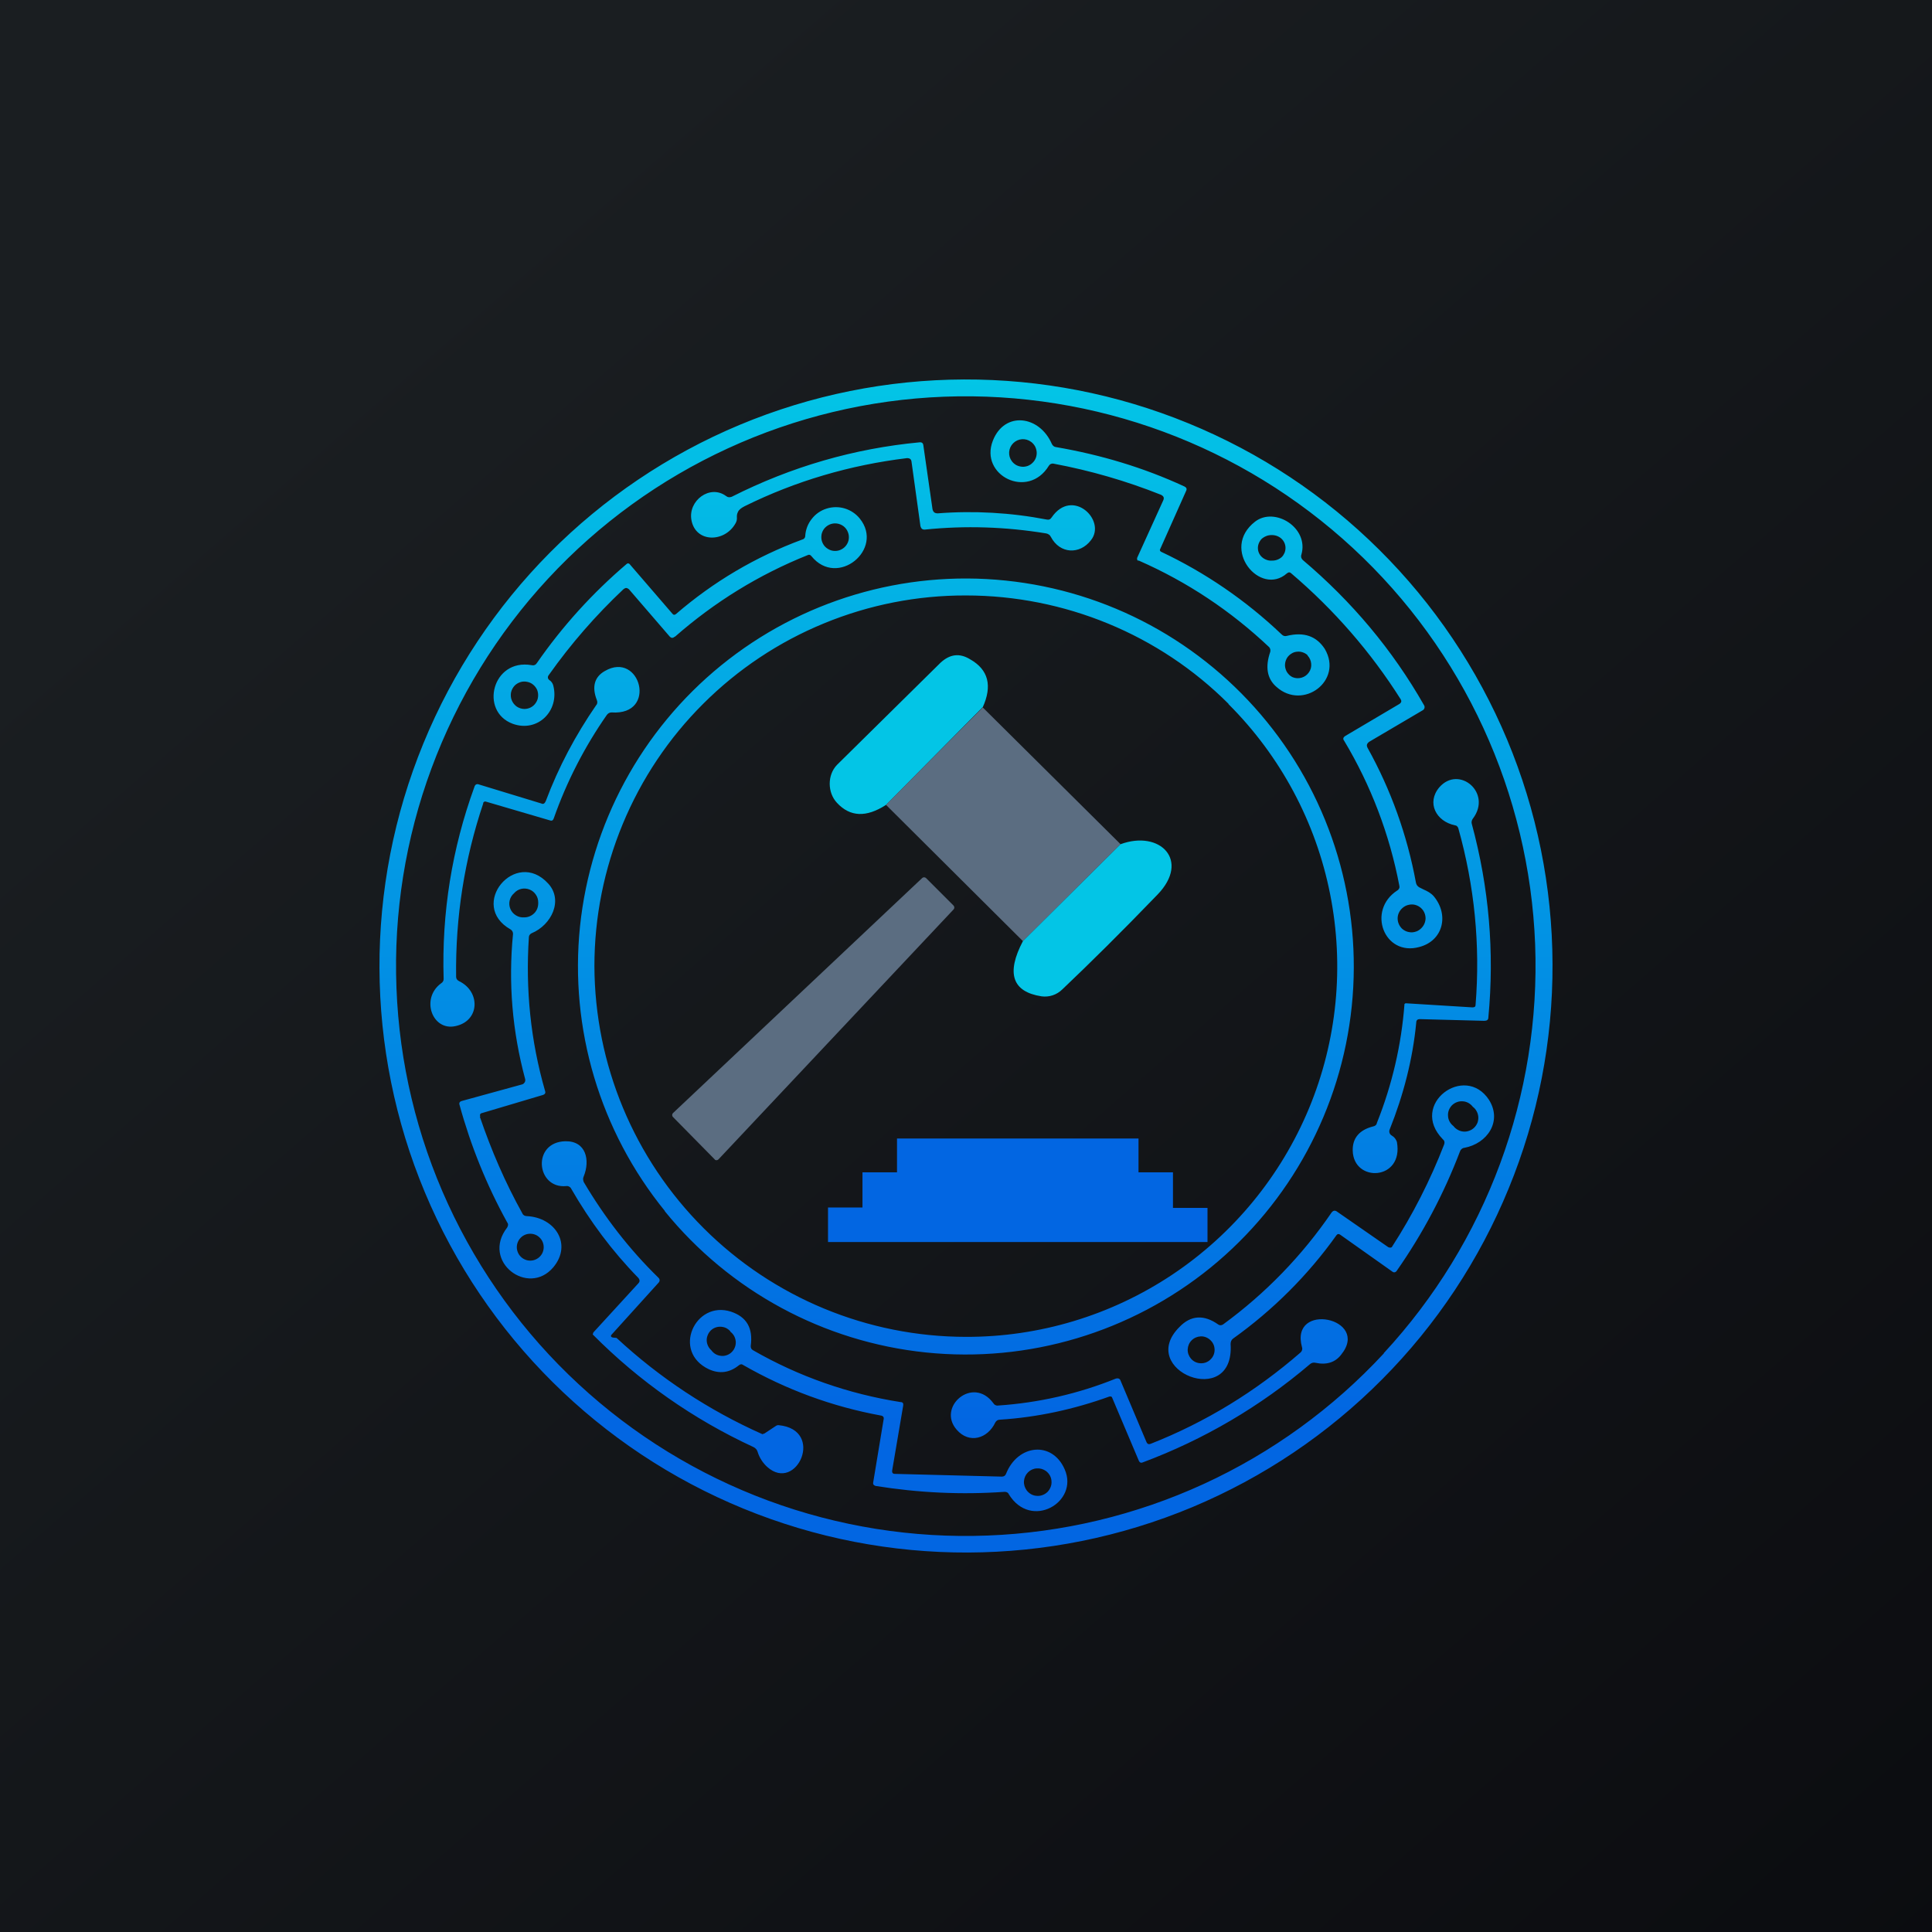 <svg width="24" height="24" viewBox="0 0 24 24" fill="none" xmlns="http://www.w3.org/2000/svg">
<g clip-path="url(#clip0_31_7004)">
<path d="M0 0H24V24H0V0Z" fill="url(#paint0_linear_31_7004)"/>
<path d="M12.206 8.786L11.006 9.999C10.761 10.157 10.56 10.149 10.397 9.973C10.277 9.845 10.277 9.626 10.397 9.502L11.683 8.233C11.799 8.126 11.919 8.109 12.051 8.19C12.279 8.319 12.33 8.52 12.206 8.79V8.786Z" fill="#03C5E6"/>
<path d="M12.206 8.786L13.92 10.487L12.707 11.691L11.006 9.998L12.206 8.79V8.786Z" fill="#5B6D81"/>
<path d="M12.707 11.691L13.92 10.487C14.409 10.307 14.79 10.688 14.379 11.113C13.929 11.58 13.534 11.97 13.196 12.291C13.162 12.324 13.122 12.349 13.077 12.364C13.033 12.379 12.985 12.383 12.939 12.377C12.574 12.321 12.497 12.09 12.707 11.691Z" fill="#03C5E6"/>
<path d="M8.357 13.83L11.456 10.907C11.462 10.901 11.47 10.898 11.479 10.898C11.488 10.898 11.496 10.901 11.503 10.907L11.846 11.25C11.852 11.257 11.855 11.265 11.855 11.274C11.855 11.283 11.852 11.291 11.846 11.297L8.927 14.4C8.922 14.406 8.915 14.411 8.907 14.412C8.899 14.414 8.891 14.412 8.884 14.409C8.881 14.406 8.878 14.403 8.876 14.4L8.361 13.877C8.356 13.873 8.352 13.866 8.351 13.859C8.349 13.852 8.35 13.845 8.353 13.839C8.353 13.839 8.353 13.83 8.361 13.83H8.357Z" fill="#5B6D81"/>
<path d="M9.236 18.741C11.024 19.475 13.03 19.467 14.812 18.722C15.695 18.352 16.496 17.813 17.17 17.134C17.845 16.455 18.378 15.65 18.741 14.764C19.105 13.879 19.29 12.931 19.286 11.974C19.283 11.017 19.091 10.07 18.722 9.188C18.352 8.305 17.813 7.504 17.134 6.83C16.455 6.155 15.65 5.622 14.764 5.259C12.976 4.525 10.97 4.533 9.188 5.278C7.405 6.024 5.992 7.448 5.259 9.236C4.525 11.024 4.533 13.03 5.278 14.812C6.024 16.595 7.448 18.008 9.236 18.741ZM17.19 16.813C16.558 17.495 15.798 18.046 14.954 18.434C14.109 18.822 13.196 19.04 12.268 19.075C11.339 19.111 10.412 18.963 9.54 18.64C8.669 18.317 7.869 17.826 7.187 17.194C6.505 16.563 5.955 15.803 5.566 14.958C5.178 14.114 4.96 13.201 4.925 12.272C4.889 11.343 5.037 10.416 5.36 9.545C5.683 8.673 6.174 7.873 6.806 7.191C8.081 5.814 9.851 5 11.727 4.928C13.602 4.857 15.429 5.533 16.806 6.808C18.183 8.083 18.997 9.853 19.07 11.729C19.141 13.604 18.465 15.432 17.19 16.809V16.813ZM15.921 7.881C15.48 7.461 14.973 7.113 14.421 6.853C14.409 6.844 14.404 6.831 14.413 6.819L14.734 6.099C14.747 6.073 14.739 6.056 14.713 6.043C14.203 5.807 13.671 5.649 13.119 5.554C13.107 5.553 13.097 5.549 13.088 5.542C13.079 5.535 13.072 5.526 13.067 5.516C12.913 5.16 12.48 5.104 12.334 5.473C12.163 5.906 12.771 6.21 13.029 5.786C13.035 5.776 13.044 5.768 13.054 5.763C13.065 5.759 13.077 5.757 13.089 5.76C13.547 5.846 13.989 5.974 14.421 6.146C14.456 6.163 14.464 6.184 14.451 6.214L14.13 6.921C14.126 6.928 14.124 6.936 14.125 6.944C14.125 6.951 14.129 6.959 14.134 6.964H14.147C14.752 7.23 15.291 7.59 15.767 8.04C15.78 8.057 15.784 8.074 15.78 8.096C15.716 8.28 15.737 8.43 15.857 8.533C16.187 8.829 16.689 8.456 16.457 8.061C16.354 7.903 16.2 7.847 15.986 7.899C15.96 7.907 15.939 7.899 15.921 7.881ZM12.81 5.49C12.83 5.505 12.846 5.524 12.858 5.545C12.869 5.567 12.876 5.591 12.878 5.615C12.88 5.64 12.876 5.664 12.868 5.687C12.859 5.71 12.846 5.731 12.828 5.748C12.811 5.766 12.79 5.779 12.767 5.788C12.744 5.796 12.72 5.8 12.695 5.798C12.671 5.796 12.647 5.789 12.625 5.778C12.604 5.766 12.585 5.75 12.57 5.73C12.545 5.697 12.533 5.656 12.536 5.615C12.539 5.574 12.557 5.535 12.586 5.506C12.615 5.477 12.654 5.459 12.695 5.456C12.736 5.453 12.777 5.465 12.81 5.49ZM16.243 8.143C16.269 8.171 16.285 8.207 16.288 8.245C16.292 8.283 16.282 8.321 16.26 8.352C16.238 8.384 16.207 8.407 16.17 8.418C16.133 8.429 16.094 8.427 16.059 8.413C16.037 8.403 16.017 8.388 16.002 8.369C15.986 8.351 15.975 8.329 15.969 8.306C15.962 8.283 15.961 8.259 15.965 8.235C15.969 8.211 15.978 8.188 15.991 8.168C16.005 8.148 16.022 8.132 16.043 8.119C16.063 8.106 16.086 8.098 16.11 8.096C16.134 8.093 16.158 8.095 16.181 8.103C16.204 8.11 16.225 8.122 16.243 8.139V8.143ZM11.649 6.377C12.101 6.342 12.557 6.368 13.003 6.454C13.029 6.459 13.046 6.454 13.063 6.429C13.32 6.051 13.749 6.463 13.552 6.711C13.414 6.891 13.166 6.883 13.054 6.669C13.048 6.657 13.04 6.647 13.029 6.64C13.019 6.633 13.007 6.628 12.994 6.626C12.493 6.544 11.992 6.527 11.486 6.579C11.456 6.579 11.443 6.566 11.434 6.536L11.323 5.734C11.319 5.704 11.302 5.691 11.267 5.691C10.56 5.777 9.887 5.974 9.253 6.287C9.21 6.309 9.18 6.33 9.167 6.36C9.156 6.381 9.152 6.405 9.154 6.429C9.156 6.454 9.15 6.479 9.137 6.501C9.004 6.741 8.64 6.746 8.589 6.459C8.546 6.219 8.82 6.013 9.021 6.163C9.043 6.18 9.064 6.18 9.09 6.171C9.827 5.799 10.607 5.571 11.43 5.494C11.451 5.494 11.464 5.503 11.469 5.524L11.584 6.326C11.593 6.364 11.614 6.377 11.649 6.377ZM8.383 7.911C8.876 7.479 9.424 7.14 10.033 6.896C10.05 6.887 10.067 6.891 10.08 6.909C10.402 7.307 10.989 6.823 10.68 6.441C10.632 6.382 10.567 6.338 10.493 6.316C10.42 6.294 10.341 6.295 10.268 6.318C10.195 6.341 10.131 6.385 10.084 6.446C10.036 6.506 10.008 6.579 10.003 6.656C10.003 6.681 9.986 6.699 9.964 6.703C9.386 6.917 8.863 7.226 8.396 7.629C8.379 7.641 8.366 7.641 8.353 7.624L7.821 7.007C7.817 7.002 7.811 6.999 7.804 6.999C7.8 6.998 7.796 6.999 7.793 7C7.789 7.002 7.786 7.004 7.783 7.007C7.36 7.367 6.985 7.781 6.669 8.237C6.662 8.248 6.653 8.257 6.641 8.261C6.629 8.266 6.616 8.266 6.604 8.263C6.116 8.177 5.953 8.837 6.369 8.991C6.677 9.103 6.951 8.833 6.874 8.52C6.869 8.497 6.857 8.476 6.84 8.46L6.823 8.447C6.801 8.43 6.801 8.404 6.819 8.383C7.091 7.999 7.401 7.643 7.744 7.32C7.77 7.299 7.787 7.299 7.813 7.32L8.319 7.907C8.34 7.929 8.361 7.929 8.383 7.907V7.911ZM10.534 6.613C10.544 6.639 10.547 6.666 10.544 6.694C10.541 6.721 10.531 6.747 10.515 6.77C10.5 6.792 10.479 6.811 10.454 6.824C10.43 6.837 10.403 6.844 10.376 6.844C10.344 6.845 10.313 6.836 10.287 6.82C10.259 6.804 10.237 6.781 10.223 6.754C10.208 6.726 10.201 6.695 10.203 6.663C10.204 6.632 10.215 6.602 10.232 6.576C10.25 6.55 10.275 6.53 10.303 6.517C10.332 6.504 10.363 6.499 10.395 6.503C10.426 6.507 10.455 6.519 10.48 6.538C10.505 6.558 10.523 6.583 10.534 6.613ZM6.673 8.571C6.683 8.597 6.687 8.626 6.684 8.654C6.682 8.681 6.672 8.708 6.656 8.731C6.641 8.755 6.619 8.774 6.595 8.787C6.57 8.8 6.542 8.807 6.514 8.807C6.481 8.807 6.448 8.796 6.42 8.778C6.393 8.759 6.371 8.732 6.358 8.701C6.345 8.67 6.342 8.636 6.348 8.603C6.355 8.57 6.371 8.54 6.394 8.516C6.414 8.496 6.439 8.482 6.466 8.473C6.492 8.465 6.521 8.464 6.548 8.47C6.576 8.475 6.602 8.487 6.623 8.505C6.645 8.523 6.662 8.546 6.673 8.571ZM15.986 7.123C15.656 7.414 15.154 6.819 15.591 6.48C15.836 6.291 16.264 6.557 16.166 6.891C16.157 6.917 16.166 6.939 16.183 6.956C16.791 7.47 17.297 8.07 17.692 8.764C17.697 8.773 17.698 8.784 17.696 8.794C17.693 8.805 17.687 8.814 17.679 8.82L17.01 9.214C16.98 9.236 16.971 9.257 16.989 9.291C17.279 9.812 17.481 10.377 17.589 10.963C17.591 10.975 17.596 10.987 17.603 10.998C17.611 11.008 17.62 11.017 17.631 11.023L17.683 11.049C17.73 11.07 17.773 11.091 17.811 11.134C18.004 11.366 17.927 11.687 17.631 11.764C17.194 11.884 16.976 11.31 17.357 11.062C17.368 11.056 17.376 11.047 17.381 11.036C17.386 11.025 17.386 11.013 17.383 11.002C17.262 10.366 17.03 9.756 16.697 9.201C16.68 9.18 16.684 9.159 16.714 9.141L17.387 8.743C17.409 8.726 17.413 8.709 17.4 8.687C17.029 8.1 16.57 7.573 16.041 7.123C16.024 7.106 16.007 7.106 15.986 7.123ZM15.969 6.806C15.969 6.784 15.964 6.762 15.955 6.742C15.946 6.722 15.933 6.705 15.917 6.69C15.884 6.661 15.841 6.646 15.797 6.647C15.753 6.646 15.711 6.662 15.677 6.69C15.661 6.705 15.649 6.723 15.64 6.743C15.631 6.763 15.626 6.784 15.626 6.806C15.626 6.828 15.63 6.849 15.639 6.869C15.648 6.889 15.661 6.907 15.677 6.921C15.694 6.936 15.714 6.948 15.735 6.955C15.756 6.963 15.779 6.966 15.802 6.964C15.845 6.965 15.888 6.95 15.921 6.921C15.937 6.906 15.948 6.888 15.957 6.868C15.965 6.848 15.969 6.827 15.969 6.806ZM17.709 11.404C17.708 11.371 17.698 11.338 17.679 11.31C17.66 11.283 17.634 11.261 17.602 11.248C17.571 11.235 17.537 11.232 17.504 11.239C17.471 11.245 17.441 11.261 17.417 11.284C17.4 11.3 17.386 11.319 17.377 11.34C17.367 11.361 17.362 11.384 17.362 11.408C17.362 11.431 17.366 11.454 17.375 11.475C17.384 11.497 17.397 11.516 17.413 11.533C17.43 11.549 17.45 11.562 17.471 11.57C17.493 11.578 17.516 11.582 17.539 11.582C17.562 11.581 17.585 11.575 17.606 11.566C17.627 11.556 17.646 11.542 17.662 11.524C17.692 11.492 17.709 11.449 17.709 11.404ZM8.259 15.047C9.065 16.039 10.232 16.67 11.504 16.801C12.775 16.932 14.047 16.552 15.039 15.746C16.03 14.939 16.661 13.772 16.792 12.5C16.923 11.229 16.544 9.957 15.737 8.966C15.338 8.475 14.846 8.067 14.29 7.766C13.733 7.465 13.123 7.277 12.493 7.212C11.222 7.08 9.951 7.459 8.959 8.265C7.968 9.071 7.337 10.238 7.205 11.509C7.074 12.78 7.453 14.051 8.259 15.043V15.047ZM15.261 8.747C15.906 9.391 16.346 10.212 16.523 11.106C16.701 12 16.61 12.927 16.261 13.768C15.911 14.61 15.32 15.329 14.561 15.835C13.803 16.34 12.912 16.609 12 16.607C10.778 16.606 9.606 16.121 8.741 15.257C7.875 14.393 7.388 13.222 7.384 12C7.384 11.395 7.504 10.795 7.736 10.236C7.968 9.676 8.308 9.168 8.737 8.741C9.166 8.313 9.675 7.974 10.235 7.744C10.795 7.513 11.395 7.395 12 7.397C13.222 7.397 14.4 7.881 15.261 8.743V8.747ZM18.33 12.484C18.39 11.739 18.317 11.006 18.116 10.29C18.113 10.28 18.108 10.271 18.1 10.264C18.093 10.257 18.083 10.253 18.073 10.252C17.841 10.204 17.717 9.973 17.88 9.78C18.124 9.501 18.54 9.849 18.296 10.17C18.289 10.179 18.284 10.19 18.282 10.201C18.279 10.212 18.28 10.223 18.283 10.234C18.497 11.023 18.566 11.824 18.489 12.639C18.489 12.669 18.471 12.681 18.437 12.681L17.636 12.66C17.61 12.66 17.593 12.673 17.593 12.703C17.55 13.157 17.434 13.603 17.263 14.031C17.258 14.043 17.257 14.056 17.26 14.069C17.263 14.081 17.27 14.092 17.28 14.1L17.31 14.121C17.331 14.139 17.344 14.16 17.353 14.186C17.439 14.666 16.813 14.696 16.804 14.293C16.8 14.139 16.886 14.036 17.057 13.993C17.079 13.989 17.1 13.976 17.104 13.95C17.293 13.477 17.409 12.979 17.447 12.472C17.452 12.466 17.458 12.463 17.464 12.463L18.291 12.514C18.317 12.514 18.33 12.506 18.33 12.484ZM15.317 16.629C15.814 16.274 16.249 15.84 16.603 15.343C16.616 15.326 16.633 15.326 16.65 15.339L17.297 15.797C17.301 15.8 17.305 15.803 17.31 15.804C17.315 15.805 17.32 15.806 17.325 15.805C17.33 15.804 17.334 15.802 17.338 15.799C17.343 15.796 17.346 15.793 17.349 15.789C17.672 15.328 17.937 14.828 18.137 14.302C18.141 14.29 18.148 14.28 18.157 14.273C18.166 14.265 18.177 14.26 18.189 14.259C18.476 14.207 18.664 13.929 18.497 13.663C18.197 13.204 17.499 13.719 17.923 14.152C17.944 14.169 17.949 14.19 17.94 14.216C17.767 14.663 17.549 15.091 17.289 15.493C17.284 15.496 17.279 15.497 17.274 15.498C17.269 15.499 17.264 15.498 17.259 15.497L17.246 15.493L16.603 15.047C16.581 15.034 16.56 15.039 16.543 15.06C16.176 15.598 15.719 16.069 15.193 16.453C15.171 16.466 15.15 16.466 15.133 16.453C14.957 16.329 14.794 16.337 14.653 16.483C14.109 17.023 15.339 17.516 15.287 16.697C15.287 16.667 15.296 16.646 15.317 16.629ZM18.296 13.749C18.315 13.763 18.332 13.782 18.343 13.804C18.355 13.825 18.362 13.849 18.364 13.874C18.366 13.898 18.362 13.923 18.354 13.946C18.345 13.969 18.331 13.99 18.314 14.007C18.297 14.024 18.276 14.038 18.253 14.046C18.23 14.055 18.205 14.059 18.181 14.057C18.156 14.055 18.132 14.048 18.111 14.036C18.089 14.024 18.07 14.008 18.056 13.989C18.036 13.974 18.02 13.955 18.008 13.934C17.996 13.912 17.989 13.888 17.988 13.864C17.986 13.839 17.989 13.815 17.998 13.791C18.007 13.768 18.02 13.748 18.037 13.73C18.055 13.713 18.076 13.699 18.099 13.691C18.122 13.682 18.146 13.679 18.171 13.681C18.195 13.682 18.219 13.689 18.241 13.701C18.262 13.713 18.281 13.729 18.296 13.749ZM15.03 16.642C15.047 16.657 15.062 16.675 15.072 16.696C15.082 16.716 15.087 16.739 15.088 16.762C15.089 16.785 15.085 16.808 15.077 16.829C15.068 16.851 15.056 16.87 15.039 16.886C15.023 16.903 15.004 16.915 14.982 16.924C14.961 16.932 14.938 16.936 14.915 16.935C14.892 16.934 14.869 16.929 14.848 16.919C14.828 16.909 14.809 16.895 14.794 16.877C14.767 16.845 14.752 16.804 14.754 16.762C14.756 16.72 14.773 16.68 14.803 16.65C14.833 16.62 14.873 16.603 14.915 16.601C14.957 16.599 14.998 16.614 15.03 16.642ZM7.616 16.616L7.659 16.62C8.193 17.116 8.805 17.52 9.471 17.816L9.497 17.807L9.639 17.713C9.649 17.706 9.661 17.703 9.673 17.704C10.252 17.76 9.896 18.549 9.531 18.223C9.475 18.172 9.433 18.107 9.411 18.034C9.407 18.021 9.4 18.008 9.39 17.998C9.381 17.988 9.369 17.98 9.356 17.974C8.614 17.631 7.939 17.158 7.363 16.577L7.371 16.552L7.929 15.943C7.95 15.921 7.95 15.9 7.929 15.874C7.603 15.54 7.329 15.171 7.097 14.769C7.092 14.757 7.082 14.747 7.071 14.741C7.059 14.734 7.046 14.732 7.033 14.734C6.66 14.769 6.604 14.186 7.024 14.177C7.281 14.173 7.333 14.413 7.251 14.614C7.239 14.64 7.243 14.657 7.251 14.683C7.509 15.12 7.817 15.519 8.181 15.874C8.189 15.882 8.194 15.893 8.194 15.904C8.194 15.915 8.189 15.926 8.181 15.934L7.603 16.573C7.581 16.594 7.586 16.611 7.616 16.616ZM12.446 18.343L11.117 18.309C11.091 18.309 11.079 18.296 11.083 18.266L11.22 17.46C11.224 17.434 11.216 17.417 11.186 17.417C10.542 17.316 9.921 17.099 9.356 16.774C9.346 16.769 9.337 16.761 9.332 16.751C9.327 16.741 9.325 16.73 9.326 16.719C9.356 16.496 9.274 16.359 9.081 16.294C8.636 16.149 8.34 16.791 8.807 17.01C8.94 17.07 9.064 17.053 9.18 16.959C9.197 16.946 9.214 16.942 9.236 16.959C9.767 17.263 10.337 17.473 10.941 17.584C10.972 17.589 10.984 17.606 10.976 17.636L10.847 18.416C10.843 18.437 10.851 18.45 10.877 18.459C11.409 18.544 11.94 18.57 12.48 18.532C12.502 18.532 12.523 18.54 12.531 18.561C12.806 19.012 13.406 18.66 13.226 18.253C13.072 17.897 12.643 17.94 12.497 18.309C12.489 18.33 12.472 18.343 12.446 18.343ZM9.073 16.543C9.092 16.557 9.108 16.576 9.12 16.597C9.131 16.618 9.138 16.642 9.14 16.666C9.141 16.69 9.138 16.714 9.129 16.736C9.121 16.759 9.107 16.779 9.09 16.796C9.073 16.813 9.052 16.826 9.03 16.834C9.007 16.842 8.983 16.846 8.959 16.843C8.935 16.841 8.911 16.834 8.89 16.822C8.869 16.81 8.851 16.794 8.837 16.774C8.82 16.759 8.806 16.741 8.796 16.72C8.786 16.699 8.78 16.677 8.779 16.654C8.778 16.631 8.782 16.608 8.791 16.587C8.799 16.565 8.812 16.546 8.828 16.529C8.844 16.513 8.864 16.5 8.885 16.492C8.907 16.484 8.929 16.48 8.952 16.481C8.975 16.482 8.998 16.487 9.019 16.497C9.039 16.507 9.058 16.521 9.073 16.539V16.543ZM12.994 18.274C13.014 18.289 13.03 18.308 13.042 18.329C13.054 18.351 13.061 18.375 13.062 18.399C13.064 18.424 13.061 18.448 13.052 18.471C13.043 18.494 13.03 18.515 13.013 18.533C12.995 18.55 12.974 18.564 12.951 18.572C12.928 18.581 12.904 18.584 12.879 18.582C12.855 18.581 12.831 18.574 12.809 18.562C12.788 18.55 12.769 18.534 12.754 18.514C12.73 18.481 12.717 18.441 12.72 18.399C12.723 18.358 12.741 18.319 12.77 18.29C12.799 18.261 12.838 18.243 12.879 18.241C12.921 18.238 12.961 18.25 12.994 18.274ZM13.779 17.349C13.341 17.507 12.887 17.606 12.42 17.636C12.394 17.636 12.377 17.649 12.364 17.67C12.27 17.872 12.039 17.94 11.884 17.76C11.636 17.477 12.086 17.087 12.339 17.43C12.351 17.451 12.373 17.464 12.399 17.46C12.904 17.426 13.393 17.314 13.86 17.126C13.89 17.117 13.912 17.126 13.92 17.151L14.242 17.914C14.254 17.94 14.271 17.944 14.293 17.936C14.979 17.666 15.6 17.284 16.157 16.8C16.166 16.792 16.172 16.782 16.175 16.77C16.178 16.759 16.178 16.747 16.174 16.736C16.016 16.162 17.032 16.372 16.659 16.83C16.586 16.924 16.479 16.959 16.341 16.929C16.329 16.926 16.317 16.926 16.305 16.929C16.293 16.932 16.282 16.938 16.273 16.946C15.657 17.471 14.953 17.884 14.194 18.167C14.173 18.176 14.156 18.167 14.147 18.146L13.817 17.366C13.813 17.349 13.8 17.344 13.779 17.349ZM6.004 9.977C5.769 10.676 5.657 11.392 5.666 12.133C5.666 12.159 5.679 12.176 5.704 12.189C5.97 12.317 5.961 12.681 5.661 12.746C5.37 12.814 5.22 12.403 5.481 12.214C5.491 12.208 5.499 12.2 5.504 12.19C5.509 12.181 5.512 12.17 5.511 12.159C5.486 11.34 5.614 10.543 5.893 9.776C5.901 9.746 5.923 9.733 5.953 9.746L6.724 9.981C6.75 9.994 6.767 9.981 6.78 9.951C6.939 9.527 7.149 9.133 7.406 8.76C7.423 8.743 7.423 8.717 7.414 8.696C7.35 8.533 7.384 8.409 7.513 8.336C7.954 8.079 8.173 8.889 7.599 8.85C7.573 8.85 7.556 8.859 7.539 8.88C7.262 9.277 7.04 9.709 6.879 10.166C6.87 10.191 6.857 10.2 6.831 10.191L6.043 9.96C6.021 9.951 6.009 9.96 6 9.977H6.004ZM5.961 13.873C6.103 14.289 6.274 14.687 6.489 15.073C6.497 15.094 6.519 15.107 6.544 15.107C6.9 15.124 7.11 15.459 6.874 15.742C6.561 16.114 5.974 15.669 6.3 15.249C6.313 15.227 6.317 15.206 6.3 15.184C6.046 14.724 5.848 14.235 5.709 13.727C5.7 13.701 5.709 13.684 5.739 13.676L6.489 13.47C6.501 13.466 6.51 13.457 6.519 13.444C6.522 13.438 6.524 13.431 6.525 13.423C6.526 13.416 6.525 13.409 6.523 13.402C6.364 12.81 6.313 12.21 6.373 11.601C6.373 11.58 6.364 11.559 6.343 11.546C5.811 11.246 6.403 10.53 6.81 10.976C6.999 11.181 6.853 11.49 6.604 11.593C6.595 11.597 6.587 11.603 6.581 11.612C6.574 11.62 6.571 11.63 6.57 11.64C6.527 12.291 6.591 12.926 6.771 13.552C6.78 13.577 6.771 13.594 6.741 13.603L5.991 13.826C5.966 13.83 5.957 13.847 5.966 13.869L5.961 13.873ZM6.686 11.216C6.687 11.18 6.678 11.145 6.658 11.116C6.639 11.086 6.611 11.063 6.578 11.05C6.545 11.037 6.509 11.034 6.475 11.042C6.44 11.05 6.409 11.069 6.386 11.096C6.358 11.12 6.339 11.152 6.331 11.187C6.323 11.222 6.326 11.259 6.341 11.293C6.355 11.326 6.38 11.354 6.411 11.372C6.442 11.391 6.478 11.399 6.514 11.396C6.537 11.396 6.56 11.391 6.581 11.382C6.602 11.373 6.621 11.36 6.637 11.344C6.653 11.328 6.666 11.308 6.674 11.287C6.682 11.266 6.686 11.243 6.686 11.22V11.216ZM6.754 15.493C6.754 15.449 6.737 15.406 6.705 15.375C6.674 15.343 6.631 15.326 6.587 15.326C6.543 15.326 6.5 15.343 6.469 15.375C6.438 15.406 6.42 15.449 6.42 15.493C6.42 15.537 6.438 15.58 6.469 15.611C6.5 15.642 6.543 15.66 6.587 15.66C6.631 15.66 6.674 15.642 6.705 15.611C6.737 15.58 6.754 15.537 6.754 15.493Z" fill="url(#paint1_linear_31_7004)"/>
<path d="M10.286 15.005V15.429H15V15.005H14.571V14.563H14.143V14.143H11.143V14.563H10.714V15H10.286V15.005Z" fill="#0266E2"/>
</g>
<defs>
<linearGradient id="paint0_linear_31_7004" x1="4.466" y1="4.161" x2="29.207" y2="32.58" gradientUnits="userSpaceOnUse">
<stop stop-color="#1A1E21"/>
<stop offset="1" stop-color="#06060A"/>
</linearGradient>
<linearGradient id="paint1_linear_31_7004" x1="12" y1="4.714" x2="12" y2="19.286" gradientUnits="userSpaceOnUse">
<stop stop-color="#03C5E6"/>
<stop offset="0.89" stop-color="#0266E2"/>
</linearGradient>
<clipPath id="clip0_31_7004">
<rect width="24" height="24" fill="white"/>
</clipPath>
</defs>
</svg>

